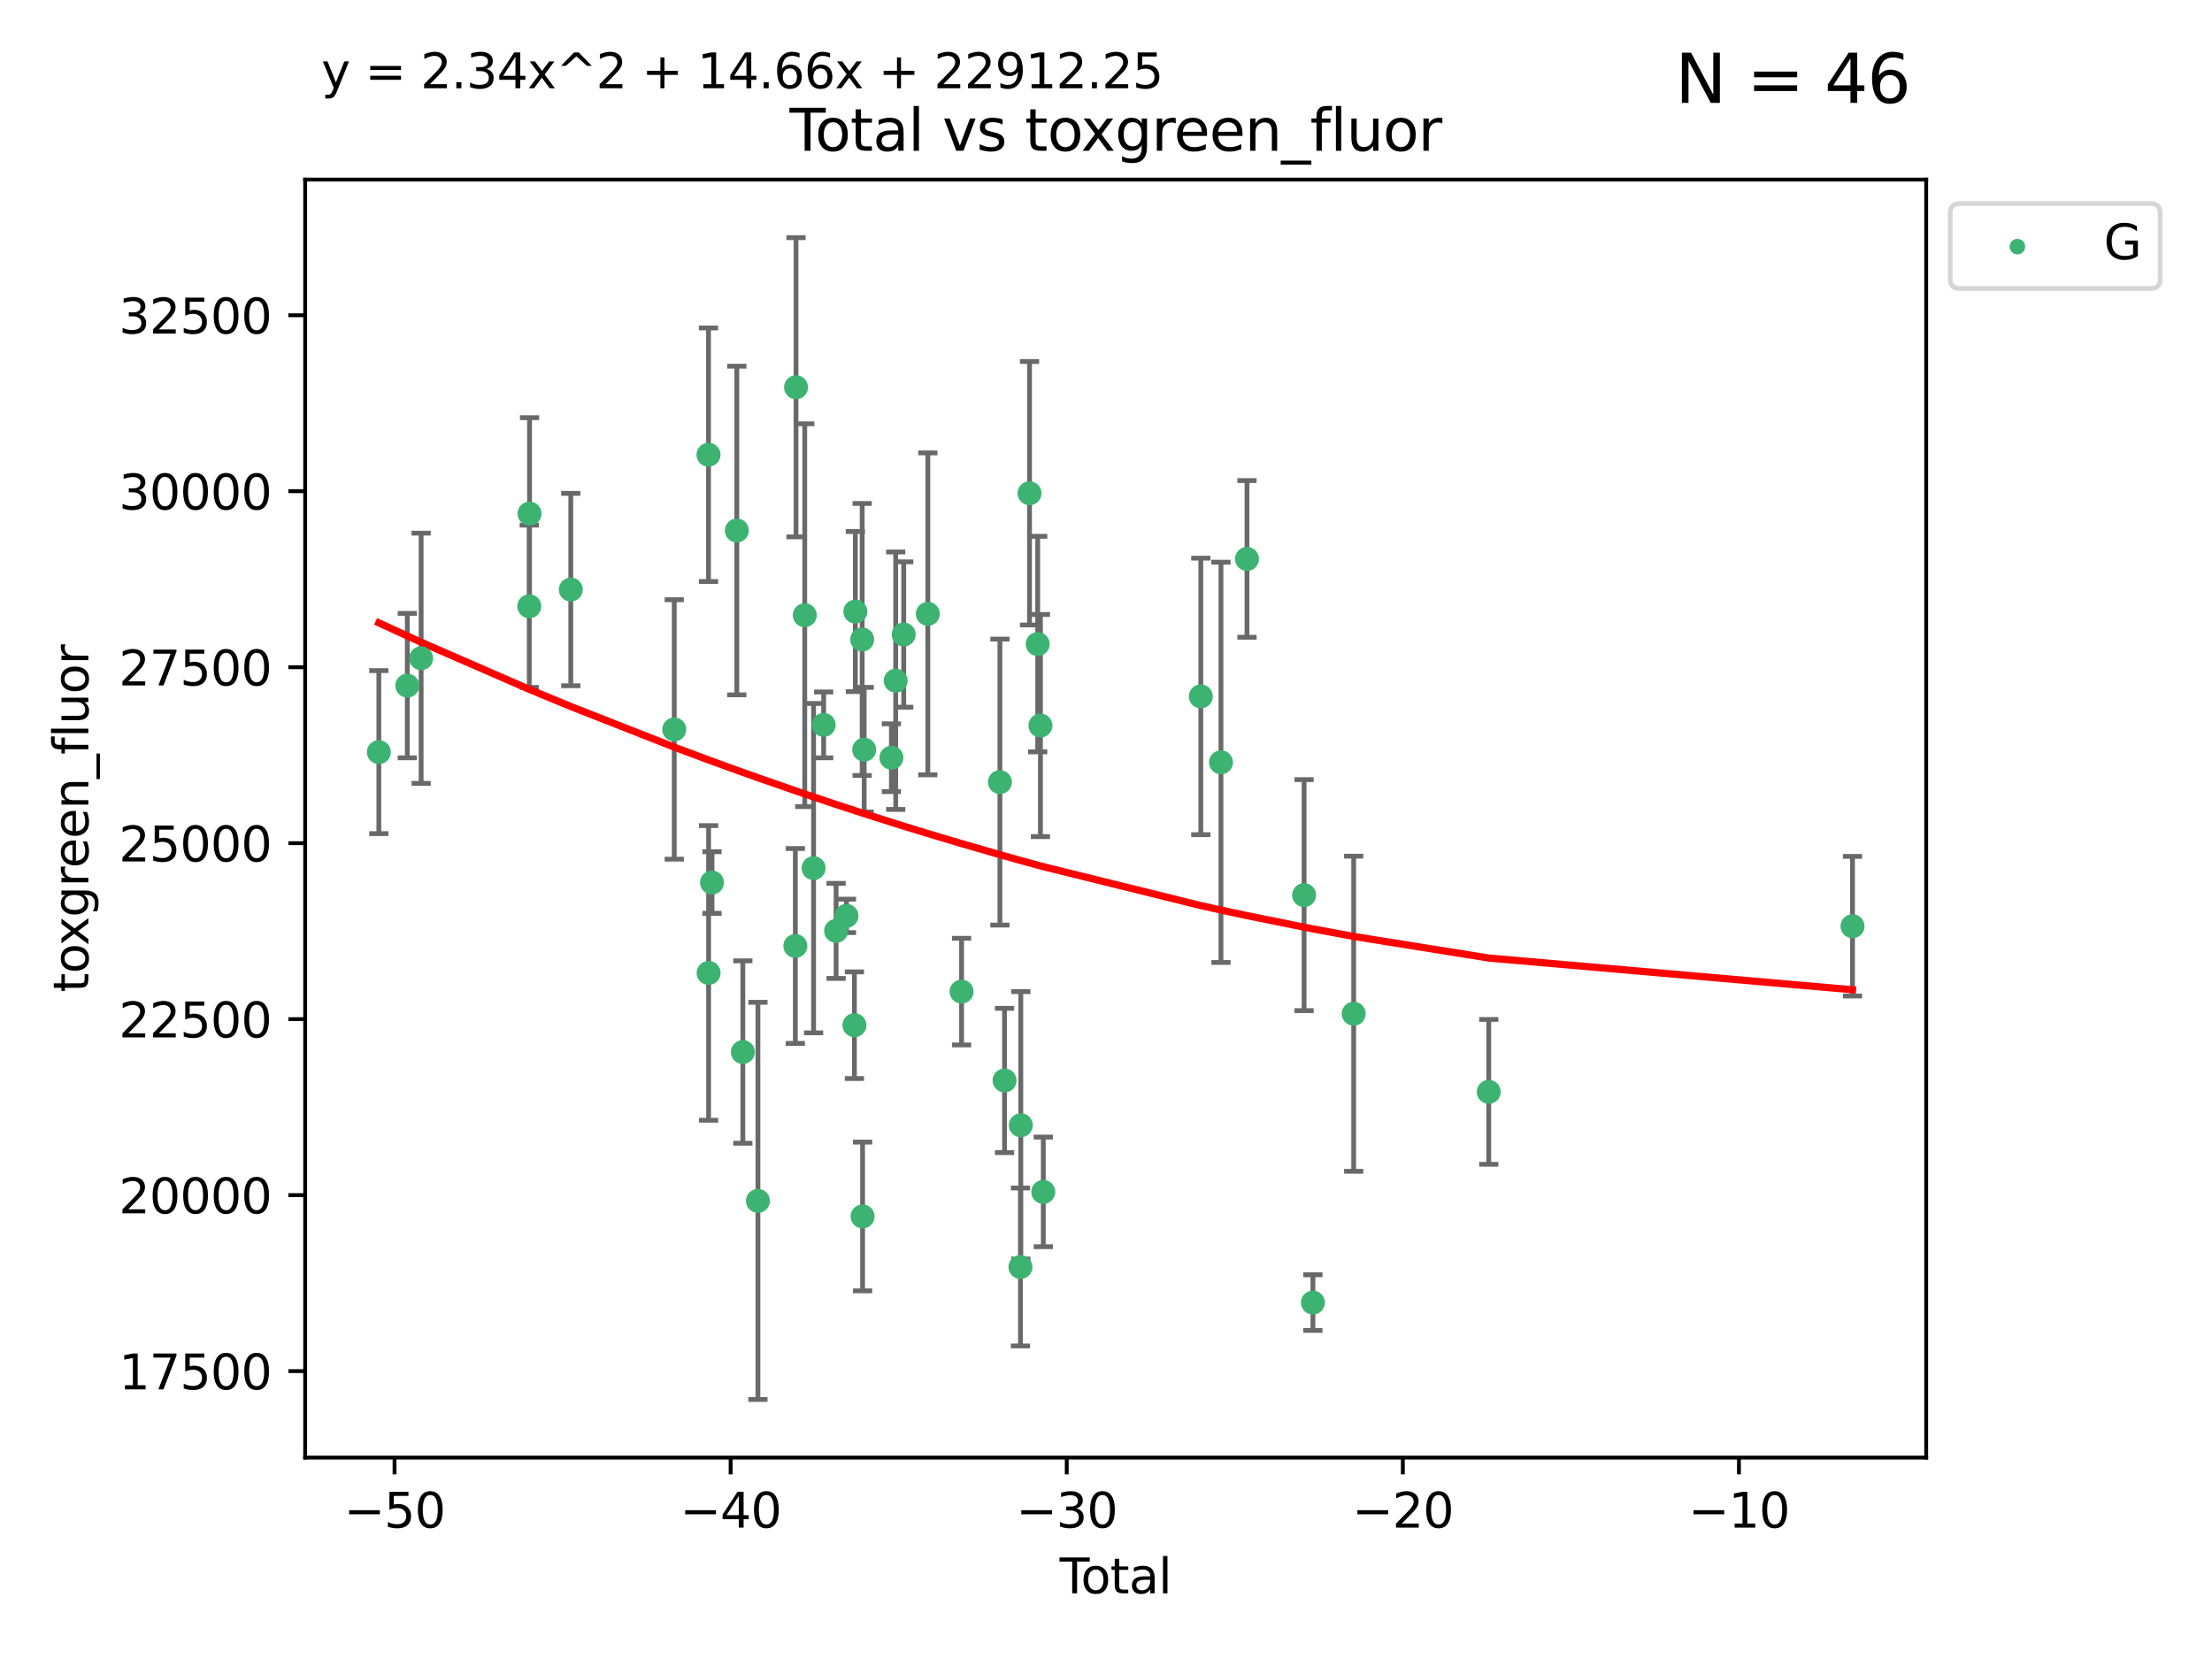 <?xml version="1.0" encoding="utf-8" standalone="no"?>
<!DOCTYPE svg PUBLIC "-//W3C//DTD SVG 1.1//EN"
  "http://www.w3.org/Graphics/SVG/1.1/DTD/svg11.dtd">
<svg xmlns:xlink="http://www.w3.org/1999/xlink" width="460.8pt" height="345.6pt" viewBox="0 0 460.8 345.6" xmlns="http://www.w3.org/2000/svg" version="1.1">
 <defs>
  <style type="text/css">*{stroke-linejoin: round; stroke-linecap: butt}</style>
 </defs>
 <g id="figure_1">
  <g id="patch_1">
   <path d="M 0 345.6 
L 460.8 345.6 
L 460.8 0 
L 0 0 
z
" style="fill: #ffffff"/>
  </g>
  <g id="axes_1">
   <g id="patch_2">
    <path d="M 63.571 303.64 
L 401.26 303.64 
L 401.26 37.411 
L 63.571 37.411 
z
" style="fill: #ffffff"/>
   </g>
   <g id="PathCollection_1">
    <defs>
     <path id="m98a1165f45" d="M 0 1.118 
C 0.297 1.118 0.581 1 0.791 0.791 
C 1 0.581 1.118 0.297 1.118 0 
C 1.118 -0.297 1 -0.581 0.791 -0.791 
C 0.581 -1 0.297 -1.118 0 -1.118 
C -0.297 -1.118 -0.581 -1 -0.791 -0.791 
C -1 -0.581 -1.118 -0.297 -1.118 0 
C -1.118 0.297 -1 0.581 -0.791 0.791 
C -0.581 1 -0.297 1.118 0 1.118 
z
" style="stroke: #3cb371"/>
    </defs>
    <g clip-path="url(#p345f0317d9)">
     <use xlink:href="#m98a1165f45" x="78.921" y="156.682" style="fill: #3cb371; stroke: #3cb371"/>
     <use xlink:href="#m98a1165f45" x="84.848" y="142.825" style="fill: #3cb371; stroke: #3cb371"/>
     <use xlink:href="#m98a1165f45" x="87.729" y="137.13" style="fill: #3cb371; stroke: #3cb371"/>
     <use xlink:href="#m98a1165f45" x="110.258" y="126.294" style="fill: #3cb371; stroke: #3cb371"/>
     <use xlink:href="#m98a1165f45" x="110.312" y="106.989" style="fill: #3cb371; stroke: #3cb371"/>
     <use xlink:href="#m98a1165f45" x="118.905" y="122.815" style="fill: #3cb371; stroke: #3cb371"/>
     <use xlink:href="#m98a1165f45" x="140.458" y="151.956" style="fill: #3cb371; stroke: #3cb371"/>
     <use xlink:href="#m98a1165f45" x="147.595" y="94.728" style="fill: #3cb371; stroke: #3cb371"/>
     <use xlink:href="#m98a1165f45" x="147.614" y="202.68" style="fill: #3cb371; stroke: #3cb371"/>
     <use xlink:href="#m98a1165f45" x="148.322" y="183.851" style="fill: #3cb371; stroke: #3cb371"/>
     <use xlink:href="#m98a1165f45" x="153.492" y="110.516" style="fill: #3cb371; stroke: #3cb371"/>
     <use xlink:href="#m98a1165f45" x="154.747" y="219.157" style="fill: #3cb371; stroke: #3cb371"/>
     <use xlink:href="#m98a1165f45" x="157.889" y="250.168" style="fill: #3cb371; stroke: #3cb371"/>
     <use xlink:href="#m98a1165f45" x="165.684" y="197.062" style="fill: #3cb371; stroke: #3cb371"/>
     <use xlink:href="#m98a1165f45" x="165.828" y="80.677" style="fill: #3cb371; stroke: #3cb371"/>
     <use xlink:href="#m98a1165f45" x="167.644" y="128.156" style="fill: #3cb371; stroke: #3cb371"/>
     <use xlink:href="#m98a1165f45" x="169.483" y="180.849" style="fill: #3cb371; stroke: #3cb371"/>
     <use xlink:href="#m98a1165f45" x="171.586" y="151.012" style="fill: #3cb371; stroke: #3cb371"/>
     <use xlink:href="#m98a1165f45" x="174.176" y="193.919" style="fill: #3cb371; stroke: #3cb371"/>
     <use xlink:href="#m98a1165f45" x="176.336" y="190.794" style="fill: #3cb371; stroke: #3cb371"/>
     <use xlink:href="#m98a1165f45" x="177.992" y="213.567" style="fill: #3cb371; stroke: #3cb371"/>
     <use xlink:href="#m98a1165f45" x="178.185" y="127.398" style="fill: #3cb371; stroke: #3cb371"/>
     <use xlink:href="#m98a1165f45" x="179.605" y="133.216" style="fill: #3cb371; stroke: #3cb371"/>
     <use xlink:href="#m98a1165f45" x="179.692" y="253.409" style="fill: #3cb371; stroke: #3cb371"/>
     <use xlink:href="#m98a1165f45" x="180.026" y="156.171" style="fill: #3cb371; stroke: #3cb371"/>
     <use xlink:href="#m98a1165f45" x="185.695" y="157.841" style="fill: #3cb371; stroke: #3cb371"/>
     <use xlink:href="#m98a1165f45" x="186.593" y="141.798" style="fill: #3cb371; stroke: #3cb371"/>
     <use xlink:href="#m98a1165f45" x="188.257" y="132.178" style="fill: #3cb371; stroke: #3cb371"/>
     <use xlink:href="#m98a1165f45" x="193.281" y="127.878" style="fill: #3cb371; stroke: #3cb371"/>
     <use xlink:href="#m98a1165f45" x="200.313" y="206.568" style="fill: #3cb371; stroke: #3cb371"/>
     <use xlink:href="#m98a1165f45" x="208.3" y="162.925" style="fill: #3cb371; stroke: #3cb371"/>
     <use xlink:href="#m98a1165f45" x="209.264" y="225.08" style="fill: #3cb371; stroke: #3cb371"/>
     <use xlink:href="#m98a1165f45" x="212.581" y="263.934" style="fill: #3cb371; stroke: #3cb371"/>
     <use xlink:href="#m98a1165f45" x="212.653" y="234.419" style="fill: #3cb371; stroke: #3cb371"/>
     <use xlink:href="#m98a1165f45" x="214.468" y="102.753" style="fill: #3cb371; stroke: #3cb371"/>
     <use xlink:href="#m98a1165f45" x="216.169" y="134.173" style="fill: #3cb371; stroke: #3cb371"/>
     <use xlink:href="#m98a1165f45" x="216.74" y="151.144" style="fill: #3cb371; stroke: #3cb371"/>
     <use xlink:href="#m98a1165f45" x="217.338" y="248.292" style="fill: #3cb371; stroke: #3cb371"/>
     <use xlink:href="#m98a1165f45" x="250.151" y="145.073" style="fill: #3cb371; stroke: #3cb371"/>
     <use xlink:href="#m98a1165f45" x="254.349" y="158.806" style="fill: #3cb371; stroke: #3cb371"/>
     <use xlink:href="#m98a1165f45" x="259.768" y="116.433" style="fill: #3cb371; stroke: #3cb371"/>
     <use xlink:href="#m98a1165f45" x="271.666" y="186.469" style="fill: #3cb371; stroke: #3cb371"/>
     <use xlink:href="#m98a1165f45" x="273.503" y="271.352" style="fill: #3cb371; stroke: #3cb371"/>
     <use xlink:href="#m98a1165f45" x="281.999" y="211.177" style="fill: #3cb371; stroke: #3cb371"/>
     <use xlink:href="#m98a1165f45" x="310.133" y="227.456" style="fill: #3cb371; stroke: #3cb371"/>
     <use xlink:href="#m98a1165f45" x="385.911" y="192.947" style="fill: #3cb371; stroke: #3cb371"/>
    </g>
   </g>
   <g id="matplotlib.axis_1">
    <g id="xtick_1">
     <g id="line2d_1">
      <defs>
       <path id="m475cd578dd" d="M 0 0 
L 0 3.5 
" style="stroke: #000000; stroke-width: 0.8"/>
      </defs>
      <g>
       <use xlink:href="#m475cd578dd" x="82.19" y="303.64" style="stroke: #000000; stroke-width: 0.8"/>
      </g>
     </g>
     <g id="text_1">
      <!-- −50 -->
      <g transform="translate(71.637 318.238)scale(0.1 -0.1)">
       <defs>
        <path id="DejaVuSans-2212" d="M 678 2272 
L 4684 2272 
L 4684 1741 
L 678 1741 
L 678 2272 
z
" transform="scale(0.016)"/>
        <path id="DejaVuSans-35" d="M 691 4666 
L 3169 4666 
L 3169 4134 
L 1269 4134 
L 1269 2991 
Q 1406 3038 1543 3061 
Q 1681 3084 1819 3084 
Q 2600 3084 3056 2656 
Q 3513 2228 3513 1497 
Q 3513 744 3044 326 
Q 2575 -91 1722 -91 
Q 1428 -91 1123 -41 
Q 819 9 494 109 
L 494 744 
Q 775 591 1075 516 
Q 1375 441 1709 441 
Q 2250 441 2565 725 
Q 2881 1009 2881 1497 
Q 2881 1984 2565 2268 
Q 2250 2553 1709 2553 
Q 1456 2553 1204 2497 
Q 953 2441 691 2322 
L 691 4666 
z
" transform="scale(0.016)"/>
        <path id="DejaVuSans-30" d="M 2034 4250 
Q 1547 4250 1301 3770 
Q 1056 3291 1056 2328 
Q 1056 1369 1301 889 
Q 1547 409 2034 409 
Q 2525 409 2770 889 
Q 3016 1369 3016 2328 
Q 3016 3291 2770 3770 
Q 2525 4250 2034 4250 
z
M 2034 4750 
Q 2819 4750 3233 4129 
Q 3647 3509 3647 2328 
Q 3647 1150 3233 529 
Q 2819 -91 2034 -91 
Q 1250 -91 836 529 
Q 422 1150 422 2328 
Q 422 3509 836 4129 
Q 1250 4750 2034 4750 
z
" transform="scale(0.016)"/>
       </defs>
       <use xlink:href="#DejaVuSans-2212"/>
       <use xlink:href="#DejaVuSans-35" x="83.789"/>
       <use xlink:href="#DejaVuSans-30" x="147.412"/>
      </g>
     </g>
    </g>
    <g id="xtick_2">
     <g id="line2d_2">
      <g>
       <use xlink:href="#m475cd578dd" x="152.205" y="303.64" style="stroke: #000000; stroke-width: 0.8"/>
      </g>
     </g>
     <g id="text_2">
      <!-- −40 -->
      <g transform="translate(141.653 318.238)scale(0.1 -0.1)">
       <defs>
        <path id="DejaVuSans-34" d="M 2419 4116 
L 825 1625 
L 2419 1625 
L 2419 4116 
z
M 2253 4666 
L 3047 4666 
L 3047 1625 
L 3713 1625 
L 3713 1100 
L 3047 1100 
L 3047 0 
L 2419 0 
L 2419 1100 
L 313 1100 
L 313 1709 
L 2253 4666 
z
" transform="scale(0.016)"/>
       </defs>
       <use xlink:href="#DejaVuSans-2212"/>
       <use xlink:href="#DejaVuSans-34" x="83.789"/>
       <use xlink:href="#DejaVuSans-30" x="147.412"/>
      </g>
     </g>
    </g>
    <g id="xtick_3">
     <g id="line2d_3">
      <g>
       <use xlink:href="#m475cd578dd" x="222.221" y="303.64" style="stroke: #000000; stroke-width: 0.8"/>
      </g>
     </g>
     <g id="text_3">
      <!-- −30 -->
      <g transform="translate(211.669 318.238)scale(0.1 -0.1)">
       <defs>
        <path id="DejaVuSans-33" d="M 2597 2516 
Q 3050 2419 3304 2112 
Q 3559 1806 3559 1356 
Q 3559 666 3084 287 
Q 2609 -91 1734 -91 
Q 1441 -91 1130 -33 
Q 819 25 488 141 
L 488 750 
Q 750 597 1062 519 
Q 1375 441 1716 441 
Q 2309 441 2620 675 
Q 2931 909 2931 1356 
Q 2931 1769 2642 2001 
Q 2353 2234 1838 2234 
L 1294 2234 
L 1294 2753 
L 1863 2753 
Q 2328 2753 2575 2939 
Q 2822 3125 2822 3475 
Q 2822 3834 2567 4026 
Q 2313 4219 1838 4219 
Q 1578 4219 1281 4162 
Q 984 4106 628 3988 
L 628 4550 
Q 988 4650 1302 4700 
Q 1616 4750 1894 4750 
Q 2613 4750 3031 4423 
Q 3450 4097 3450 3541 
Q 3450 3153 3228 2886 
Q 3006 2619 2597 2516 
z
" transform="scale(0.016)"/>
       </defs>
       <use xlink:href="#DejaVuSans-2212"/>
       <use xlink:href="#DejaVuSans-33" x="83.789"/>
       <use xlink:href="#DejaVuSans-30" x="147.412"/>
      </g>
     </g>
    </g>
    <g id="xtick_4">
     <g id="line2d_4">
      <g>
       <use xlink:href="#m475cd578dd" x="292.237" y="303.64" style="stroke: #000000; stroke-width: 0.8"/>
      </g>
     </g>
     <g id="text_4">
      <!-- −20 -->
      <g transform="translate(281.684 318.238)scale(0.1 -0.1)">
       <defs>
        <path id="DejaVuSans-32" d="M 1228 531 
L 3431 531 
L 3431 0 
L 469 0 
L 469 531 
Q 828 903 1448 1529 
Q 2069 2156 2228 2338 
Q 2531 2678 2651 2914 
Q 2772 3150 2772 3378 
Q 2772 3750 2511 3984 
Q 2250 4219 1831 4219 
Q 1534 4219 1204 4116 
Q 875 4013 500 3803 
L 500 4441 
Q 881 4594 1212 4672 
Q 1544 4750 1819 4750 
Q 2544 4750 2975 4387 
Q 3406 4025 3406 3419 
Q 3406 3131 3298 2873 
Q 3191 2616 2906 2266 
Q 2828 2175 2409 1742 
Q 1991 1309 1228 531 
z
" transform="scale(0.016)"/>
       </defs>
       <use xlink:href="#DejaVuSans-2212"/>
       <use xlink:href="#DejaVuSans-32" x="83.789"/>
       <use xlink:href="#DejaVuSans-30" x="147.412"/>
      </g>
     </g>
    </g>
    <g id="xtick_5">
     <g id="line2d_5">
      <g>
       <use xlink:href="#m475cd578dd" x="362.252" y="303.64" style="stroke: #000000; stroke-width: 0.8"/>
      </g>
     </g>
     <g id="text_5">
      <!-- −10 -->
      <g transform="translate(351.7 318.238)scale(0.1 -0.1)">
       <defs>
        <path id="DejaVuSans-31" d="M 794 531 
L 1825 531 
L 1825 4091 
L 703 3866 
L 703 4441 
L 1819 4666 
L 2450 4666 
L 2450 531 
L 3481 531 
L 3481 0 
L 794 0 
L 794 531 
z
" transform="scale(0.016)"/>
       </defs>
       <use xlink:href="#DejaVuSans-2212"/>
       <use xlink:href="#DejaVuSans-31" x="83.789"/>
       <use xlink:href="#DejaVuSans-30" x="147.412"/>
      </g>
     </g>
    </g>
    <g id="text_6">
     <!-- Total -->
     <g transform="translate(220.739 331.917)scale(0.1 -0.1)">
      <defs>
       <path id="DejaVuSans-54" d="M -19 4666 
L 3928 4666 
L 3928 4134 
L 2272 4134 
L 2272 0 
L 1638 0 
L 1638 4134 
L -19 4134 
L -19 4666 
z
" transform="scale(0.016)"/>
       <path id="DejaVuSans-6f" d="M 1959 3097 
Q 1497 3097 1228 2736 
Q 959 2375 959 1747 
Q 959 1119 1226 758 
Q 1494 397 1959 397 
Q 2419 397 2687 759 
Q 2956 1122 2956 1747 
Q 2956 2369 2687 2733 
Q 2419 3097 1959 3097 
z
M 1959 3584 
Q 2709 3584 3137 3096 
Q 3566 2609 3566 1747 
Q 3566 888 3137 398 
Q 2709 -91 1959 -91 
Q 1206 -91 779 398 
Q 353 888 353 1747 
Q 353 2609 779 3096 
Q 1206 3584 1959 3584 
z
" transform="scale(0.016)"/>
       <path id="DejaVuSans-74" d="M 1172 4494 
L 1172 3500 
L 2356 3500 
L 2356 3053 
L 1172 3053 
L 1172 1153 
Q 1172 725 1289 603 
Q 1406 481 1766 481 
L 2356 481 
L 2356 0 
L 1766 0 
Q 1100 0 847 248 
Q 594 497 594 1153 
L 594 3053 
L 172 3053 
L 172 3500 
L 594 3500 
L 594 4494 
L 1172 4494 
z
" transform="scale(0.016)"/>
       <path id="DejaVuSans-61" d="M 2194 1759 
Q 1497 1759 1228 1600 
Q 959 1441 959 1056 
Q 959 750 1161 570 
Q 1363 391 1709 391 
Q 2188 391 2477 730 
Q 2766 1069 2766 1631 
L 2766 1759 
L 2194 1759 
z
M 3341 1997 
L 3341 0 
L 2766 0 
L 2766 531 
Q 2569 213 2275 61 
Q 1981 -91 1556 -91 
Q 1019 -91 701 211 
Q 384 513 384 1019 
Q 384 1609 779 1909 
Q 1175 2209 1959 2209 
L 2766 2209 
L 2766 2266 
Q 2766 2663 2505 2880 
Q 2244 3097 1772 3097 
Q 1472 3097 1187 3025 
Q 903 2953 641 2809 
L 641 3341 
Q 956 3463 1253 3523 
Q 1550 3584 1831 3584 
Q 2591 3584 2966 3190 
Q 3341 2797 3341 1997 
z
" transform="scale(0.016)"/>
       <path id="DejaVuSans-6c" d="M 603 4863 
L 1178 4863 
L 1178 0 
L 603 0 
L 603 4863 
z
" transform="scale(0.016)"/>
      </defs>
      <use xlink:href="#DejaVuSans-54"/>
      <use xlink:href="#DejaVuSans-6f" x="44.084"/>
      <use xlink:href="#DejaVuSans-74" x="105.266"/>
      <use xlink:href="#DejaVuSans-61" x="144.475"/>
      <use xlink:href="#DejaVuSans-6c" x="205.754"/>
     </g>
    </g>
   </g>
   <g id="matplotlib.axis_2">
    <g id="ytick_1">
     <g id="line2d_6">
      <defs>
       <path id="m2714d61161" d="M 0 0 
L -3.5 0 
" style="stroke: #000000; stroke-width: 0.8"/>
      </defs>
      <g>
       <use xlink:href="#m2714d61161" x="63.571" y="285.627" style="stroke: #000000; stroke-width: 0.8"/>
      </g>
     </g>
     <g id="text_7">
      <!-- 17500 -->
      <g transform="translate(24.759 289.426)scale(0.1 -0.1)">
       <defs>
        <path id="DejaVuSans-37" d="M 525 4666 
L 3525 4666 
L 3525 4397 
L 1831 0 
L 1172 0 
L 2766 4134 
L 525 4134 
L 525 4666 
z
" transform="scale(0.016)"/>
       </defs>
       <use xlink:href="#DejaVuSans-31"/>
       <use xlink:href="#DejaVuSans-37" x="63.623"/>
       <use xlink:href="#DejaVuSans-35" x="127.246"/>
       <use xlink:href="#DejaVuSans-30" x="190.869"/>
       <use xlink:href="#DejaVuSans-30" x="254.492"/>
      </g>
     </g>
    </g>
    <g id="ytick_2">
     <g id="line2d_7">
      <g>
       <use xlink:href="#m2714d61161" x="63.571" y="248.968" style="stroke: #000000; stroke-width: 0.8"/>
      </g>
     </g>
     <g id="text_8">
      <!-- 20000 -->
      <g transform="translate(24.759 252.768)scale(0.1 -0.1)">
       <use xlink:href="#DejaVuSans-32"/>
       <use xlink:href="#DejaVuSans-30" x="63.623"/>
       <use xlink:href="#DejaVuSans-30" x="127.246"/>
       <use xlink:href="#DejaVuSans-30" x="190.869"/>
       <use xlink:href="#DejaVuSans-30" x="254.492"/>
      </g>
     </g>
    </g>
    <g id="ytick_3">
     <g id="line2d_8">
      <g>
       <use xlink:href="#m2714d61161" x="63.571" y="212.31" style="stroke: #000000; stroke-width: 0.8"/>
      </g>
     </g>
     <g id="text_9">
      <!-- 22500 -->
      <g transform="translate(24.759 216.109)scale(0.1 -0.1)">
       <use xlink:href="#DejaVuSans-32"/>
       <use xlink:href="#DejaVuSans-32" x="63.623"/>
       <use xlink:href="#DejaVuSans-35" x="127.246"/>
       <use xlink:href="#DejaVuSans-30" x="190.869"/>
       <use xlink:href="#DejaVuSans-30" x="254.492"/>
      </g>
     </g>
    </g>
    <g id="ytick_4">
     <g id="line2d_9">
      <g>
       <use xlink:href="#m2714d61161" x="63.571" y="175.651" style="stroke: #000000; stroke-width: 0.8"/>
      </g>
     </g>
     <g id="text_10">
      <!-- 25000 -->
      <g transform="translate(24.759 179.45)scale(0.1 -0.1)">
       <use xlink:href="#DejaVuSans-32"/>
       <use xlink:href="#DejaVuSans-35" x="63.623"/>
       <use xlink:href="#DejaVuSans-30" x="127.246"/>
       <use xlink:href="#DejaVuSans-30" x="190.869"/>
       <use xlink:href="#DejaVuSans-30" x="254.492"/>
      </g>
     </g>
    </g>
    <g id="ytick_5">
     <g id="line2d_10">
      <g>
       <use xlink:href="#m2714d61161" x="63.571" y="138.992" style="stroke: #000000; stroke-width: 0.8"/>
      </g>
     </g>
     <g id="text_11">
      <!-- 27500 -->
      <g transform="translate(24.759 142.791)scale(0.1 -0.1)">
       <use xlink:href="#DejaVuSans-32"/>
       <use xlink:href="#DejaVuSans-37" x="63.623"/>
       <use xlink:href="#DejaVuSans-35" x="127.246"/>
       <use xlink:href="#DejaVuSans-30" x="190.869"/>
       <use xlink:href="#DejaVuSans-30" x="254.492"/>
      </g>
     </g>
    </g>
    <g id="ytick_6">
     <g id="line2d_11">
      <g>
       <use xlink:href="#m2714d61161" x="63.571" y="102.333" style="stroke: #000000; stroke-width: 0.8"/>
      </g>
     </g>
     <g id="text_12">
      <!-- 30000 -->
      <g transform="translate(24.759 106.133)scale(0.1 -0.1)">
       <use xlink:href="#DejaVuSans-33"/>
       <use xlink:href="#DejaVuSans-30" x="63.623"/>
       <use xlink:href="#DejaVuSans-30" x="127.246"/>
       <use xlink:href="#DejaVuSans-30" x="190.869"/>
       <use xlink:href="#DejaVuSans-30" x="254.492"/>
      </g>
     </g>
    </g>
    <g id="ytick_7">
     <g id="line2d_12">
      <g>
       <use xlink:href="#m2714d61161" x="63.571" y="65.675" style="stroke: #000000; stroke-width: 0.8"/>
      </g>
     </g>
     <g id="text_13">
      <!-- 32500 -->
      <g transform="translate(24.759 69.474)scale(0.1 -0.1)">
       <use xlink:href="#DejaVuSans-33"/>
       <use xlink:href="#DejaVuSans-32" x="63.623"/>
       <use xlink:href="#DejaVuSans-35" x="127.246"/>
       <use xlink:href="#DejaVuSans-30" x="190.869"/>
       <use xlink:href="#DejaVuSans-30" x="254.492"/>
      </g>
     </g>
    </g>
    <g id="text_14">
     <!-- toxgreen_fluor -->
     <g transform="translate(18.401 206.72)rotate(-90)scale(0.1 -0.1)">
      <defs>
       <path id="DejaVuSans-78" d="M 3513 3500 
L 2247 1797 
L 3578 0 
L 2900 0 
L 1881 1375 
L 863 0 
L 184 0 
L 1544 1831 
L 300 3500 
L 978 3500 
L 1906 2253 
L 2834 3500 
L 3513 3500 
z
" transform="scale(0.016)"/>
       <path id="DejaVuSans-67" d="M 2906 1791 
Q 2906 2416 2648 2759 
Q 2391 3103 1925 3103 
Q 1463 3103 1205 2759 
Q 947 2416 947 1791 
Q 947 1169 1205 825 
Q 1463 481 1925 481 
Q 2391 481 2648 825 
Q 2906 1169 2906 1791 
z
M 3481 434 
Q 3481 -459 3084 -895 
Q 2688 -1331 1869 -1331 
Q 1566 -1331 1297 -1286 
Q 1028 -1241 775 -1147 
L 775 -588 
Q 1028 -725 1275 -790 
Q 1522 -856 1778 -856 
Q 2344 -856 2625 -561 
Q 2906 -266 2906 331 
L 2906 616 
Q 2728 306 2450 153 
Q 2172 0 1784 0 
Q 1141 0 747 490 
Q 353 981 353 1791 
Q 353 2603 747 3093 
Q 1141 3584 1784 3584 
Q 2172 3584 2450 3431 
Q 2728 3278 2906 2969 
L 2906 3500 
L 3481 3500 
L 3481 434 
z
" transform="scale(0.016)"/>
       <path id="DejaVuSans-72" d="M 2631 2963 
Q 2534 3019 2420 3045 
Q 2306 3072 2169 3072 
Q 1681 3072 1420 2755 
Q 1159 2438 1159 1844 
L 1159 0 
L 581 0 
L 581 3500 
L 1159 3500 
L 1159 2956 
Q 1341 3275 1631 3429 
Q 1922 3584 2338 3584 
Q 2397 3584 2469 3576 
Q 2541 3569 2628 3553 
L 2631 2963 
z
" transform="scale(0.016)"/>
       <path id="DejaVuSans-65" d="M 3597 1894 
L 3597 1613 
L 953 1613 
Q 991 1019 1311 708 
Q 1631 397 2203 397 
Q 2534 397 2845 478 
Q 3156 559 3463 722 
L 3463 178 
Q 3153 47 2828 -22 
Q 2503 -91 2169 -91 
Q 1331 -91 842 396 
Q 353 884 353 1716 
Q 353 2575 817 3079 
Q 1281 3584 2069 3584 
Q 2775 3584 3186 3129 
Q 3597 2675 3597 1894 
z
M 3022 2063 
Q 3016 2534 2758 2815 
Q 2500 3097 2075 3097 
Q 1594 3097 1305 2825 
Q 1016 2553 972 2059 
L 3022 2063 
z
" transform="scale(0.016)"/>
       <path id="DejaVuSans-6e" d="M 3513 2113 
L 3513 0 
L 2938 0 
L 2938 2094 
Q 2938 2591 2744 2837 
Q 2550 3084 2163 3084 
Q 1697 3084 1428 2787 
Q 1159 2491 1159 1978 
L 1159 0 
L 581 0 
L 581 3500 
L 1159 3500 
L 1159 2956 
Q 1366 3272 1645 3428 
Q 1925 3584 2291 3584 
Q 2894 3584 3203 3211 
Q 3513 2838 3513 2113 
z
" transform="scale(0.016)"/>
       <path id="DejaVuSans-5f" d="M 3263 -1063 
L 3263 -1509 
L -63 -1509 
L -63 -1063 
L 3263 -1063 
z
" transform="scale(0.016)"/>
       <path id="DejaVuSans-66" d="M 2375 4863 
L 2375 4384 
L 1825 4384 
Q 1516 4384 1395 4259 
Q 1275 4134 1275 3809 
L 1275 3500 
L 2222 3500 
L 2222 3053 
L 1275 3053 
L 1275 0 
L 697 0 
L 697 3053 
L 147 3053 
L 147 3500 
L 697 3500 
L 697 3744 
Q 697 4328 969 4595 
Q 1241 4863 1831 4863 
L 2375 4863 
z
" transform="scale(0.016)"/>
       <path id="DejaVuSans-75" d="M 544 1381 
L 544 3500 
L 1119 3500 
L 1119 1403 
Q 1119 906 1312 657 
Q 1506 409 1894 409 
Q 2359 409 2629 706 
Q 2900 1003 2900 1516 
L 2900 3500 
L 3475 3500 
L 3475 0 
L 2900 0 
L 2900 538 
Q 2691 219 2414 64 
Q 2138 -91 1772 -91 
Q 1169 -91 856 284 
Q 544 659 544 1381 
z
M 1991 3584 
L 1991 3584 
z
" transform="scale(0.016)"/>
      </defs>
      <use xlink:href="#DejaVuSans-74"/>
      <use xlink:href="#DejaVuSans-6f" x="39.209"/>
      <use xlink:href="#DejaVuSans-78" x="97.266"/>
      <use xlink:href="#DejaVuSans-67" x="156.445"/>
      <use xlink:href="#DejaVuSans-72" x="219.922"/>
      <use xlink:href="#DejaVuSans-65" x="258.785"/>
      <use xlink:href="#DejaVuSans-65" x="320.309"/>
      <use xlink:href="#DejaVuSans-6e" x="381.832"/>
      <use xlink:href="#DejaVuSans-5f" x="445.211"/>
      <use xlink:href="#DejaVuSans-66" x="495.211"/>
      <use xlink:href="#DejaVuSans-6c" x="530.416"/>
      <use xlink:href="#DejaVuSans-75" x="558.199"/>
      <use xlink:href="#DejaVuSans-6f" x="621.578"/>
      <use xlink:href="#DejaVuSans-72" x="682.76"/>
     </g>
    </g>
   </g>
   <g id="LineCollection_1">
    <path d="M 78.921 173.663 
L 78.921 139.701 
" clip-path="url(#p345f0317d9)" style="fill: none; stroke: #696969"/>
    <path d="M 84.848 157.872 
L 84.848 127.779 
" clip-path="url(#p345f0317d9)" style="fill: none; stroke: #696969"/>
    <path d="M 87.729 163.198 
L 87.729 111.063 
" clip-path="url(#p345f0317d9)" style="fill: none; stroke: #696969"/>
    <path d="M 110.258 143.197 
L 110.258 109.392 
" clip-path="url(#p345f0317d9)" style="fill: none; stroke: #696969"/>
    <path d="M 110.312 126.968 
L 110.312 87.011 
" clip-path="url(#p345f0317d9)" style="fill: none; stroke: #696969"/>
    <path d="M 118.905 142.852 
L 118.905 102.777 
" clip-path="url(#p345f0317d9)" style="fill: none; stroke: #696969"/>
    <path d="M 140.458 178.979 
L 140.458 124.933 
" clip-path="url(#p345f0317d9)" style="fill: none; stroke: #696969"/>
    <path d="M 147.595 121.136 
L 147.595 68.319 
" clip-path="url(#p345f0317d9)" style="fill: none; stroke: #696969"/>
    <path d="M 147.614 233.368 
L 147.614 171.991 
" clip-path="url(#p345f0317d9)" style="fill: none; stroke: #696969"/>
    <path d="M 148.322 190.267 
L 148.322 177.434 
" clip-path="url(#p345f0317d9)" style="fill: none; stroke: #696969"/>
    <path d="M 153.492 144.749 
L 153.492 76.283 
" clip-path="url(#p345f0317d9)" style="fill: none; stroke: #696969"/>
    <path d="M 154.747 238.156 
L 154.747 200.158 
" clip-path="url(#p345f0317d9)" style="fill: none; stroke: #696969"/>
    <path d="M 157.889 291.539 
L 157.889 208.798 
" clip-path="url(#p345f0317d9)" style="fill: none; stroke: #696969"/>
    <path d="M 165.684 217.362 
L 165.684 176.762 
" clip-path="url(#p345f0317d9)" style="fill: none; stroke: #696969"/>
    <path d="M 165.828 111.842 
L 165.828 49.513 
" clip-path="url(#p345f0317d9)" style="fill: none; stroke: #696969"/>
    <path d="M 167.644 168.033 
L 167.644 88.28 
" clip-path="url(#p345f0317d9)" style="fill: none; stroke: #696969"/>
    <path d="M 169.483 215.154 
L 169.483 146.545 
" clip-path="url(#p345f0317d9)" style="fill: none; stroke: #696969"/>
    <path d="M 171.586 157.872 
L 171.586 144.151 
" clip-path="url(#p345f0317d9)" style="fill: none; stroke: #696969"/>
    <path d="M 174.176 203.821 
L 174.176 184.017 
" clip-path="url(#p345f0317d9)" style="fill: none; stroke: #696969"/>
    <path d="M 176.336 194.279 
L 176.336 187.308 
" clip-path="url(#p345f0317d9)" style="fill: none; stroke: #696969"/>
    <path d="M 177.992 224.679 
L 177.992 202.456 
" clip-path="url(#p345f0317d9)" style="fill: none; stroke: #696969"/>
    <path d="M 178.185 144.071 
L 178.185 110.725 
" clip-path="url(#p345f0317d9)" style="fill: none; stroke: #696969"/>
    <path d="M 179.605 161.546 
L 179.605 104.886 
" clip-path="url(#p345f0317d9)" style="fill: none; stroke: #696969"/>
    <path d="M 179.692 268.901 
L 179.692 237.918 
" clip-path="url(#p345f0317d9)" style="fill: none; stroke: #696969"/>
    <path d="M 180.026 169.151 
L 180.026 143.191 
" clip-path="url(#p345f0317d9)" style="fill: none; stroke: #696969"/>
    <path d="M 185.695 164.904 
L 185.695 150.778 
" clip-path="url(#p345f0317d9)" style="fill: none; stroke: #696969"/>
    <path d="M 186.593 168.614 
L 186.593 114.983 
" clip-path="url(#p345f0317d9)" style="fill: none; stroke: #696969"/>
    <path d="M 188.257 147.322 
L 188.257 117.033 
" clip-path="url(#p345f0317d9)" style="fill: none; stroke: #696969"/>
    <path d="M 193.281 161.407 
L 193.281 94.349 
" clip-path="url(#p345f0317d9)" style="fill: none; stroke: #696969"/>
    <path d="M 200.313 217.68 
L 200.313 195.456 
" clip-path="url(#p345f0317d9)" style="fill: none; stroke: #696969"/>
    <path d="M 208.3 192.712 
L 208.3 133.138 
" clip-path="url(#p345f0317d9)" style="fill: none; stroke: #696969"/>
    <path d="M 209.264 240.107 
L 209.264 210.053 
" clip-path="url(#p345f0317d9)" style="fill: none; stroke: #696969"/>
    <path d="M 212.581 280.382 
L 212.581 247.486 
" clip-path="url(#p345f0317d9)" style="fill: none; stroke: #696969"/>
    <path d="M 212.653 262.265 
L 212.653 206.573 
" clip-path="url(#p345f0317d9)" style="fill: none; stroke: #696969"/>
    <path d="M 214.468 130.195 
L 214.468 75.31 
" clip-path="url(#p345f0317d9)" style="fill: none; stroke: #696969"/>
    <path d="M 216.169 156.622 
L 216.169 111.724 
" clip-path="url(#p345f0317d9)" style="fill: none; stroke: #696969"/>
    <path d="M 216.74 174.282 
L 216.74 128.006 
" clip-path="url(#p345f0317d9)" style="fill: none; stroke: #696969"/>
    <path d="M 217.338 259.709 
L 217.338 236.875 
" clip-path="url(#p345f0317d9)" style="fill: none; stroke: #696969"/>
    <path d="M 250.151 173.874 
L 250.151 116.273 
" clip-path="url(#p345f0317d9)" style="fill: none; stroke: #696969"/>
    <path d="M 254.349 200.497 
L 254.349 117.115 
" clip-path="url(#p345f0317d9)" style="fill: none; stroke: #696969"/>
    <path d="M 259.768 132.756 
L 259.768 100.111 
" clip-path="url(#p345f0317d9)" style="fill: none; stroke: #696969"/>
    <path d="M 271.666 210.529 
L 271.666 162.409 
" clip-path="url(#p345f0317d9)" style="fill: none; stroke: #696969"/>
    <path d="M 273.503 277.149 
L 273.503 265.555 
" clip-path="url(#p345f0317d9)" style="fill: none; stroke: #696969"/>
    <path d="M 281.999 244.001 
L 281.999 178.353 
" clip-path="url(#p345f0317d9)" style="fill: none; stroke: #696969"/>
    <path d="M 310.133 242.55 
L 310.133 212.363 
" clip-path="url(#p345f0317d9)" style="fill: none; stroke: #696969"/>
    <path d="M 385.911 207.488 
L 385.911 178.406 
" clip-path="url(#p345f0317d9)" style="fill: none; stroke: #696969"/>
   </g>
   <g id="line2d_13">
    <defs>
     <path id="mf2315978b4" d="M 2 0 
L -2 -0 
" style="stroke: #696969"/>
    </defs>
    <g clip-path="url(#p345f0317d9)">
     <use xlink:href="#mf2315978b4" x="78.921" y="173.663" style="fill: #696969; stroke: #696969"/>
     <use xlink:href="#mf2315978b4" x="84.848" y="157.872" style="fill: #696969; stroke: #696969"/>
     <use xlink:href="#mf2315978b4" x="87.729" y="163.198" style="fill: #696969; stroke: #696969"/>
     <use xlink:href="#mf2315978b4" x="110.258" y="143.197" style="fill: #696969; stroke: #696969"/>
     <use xlink:href="#mf2315978b4" x="110.312" y="126.968" style="fill: #696969; stroke: #696969"/>
     <use xlink:href="#mf2315978b4" x="118.905" y="142.852" style="fill: #696969; stroke: #696969"/>
     <use xlink:href="#mf2315978b4" x="140.458" y="178.979" style="fill: #696969; stroke: #696969"/>
     <use xlink:href="#mf2315978b4" x="147.595" y="121.136" style="fill: #696969; stroke: #696969"/>
     <use xlink:href="#mf2315978b4" x="147.614" y="233.368" style="fill: #696969; stroke: #696969"/>
     <use xlink:href="#mf2315978b4" x="148.322" y="190.267" style="fill: #696969; stroke: #696969"/>
     <use xlink:href="#mf2315978b4" x="153.492" y="144.749" style="fill: #696969; stroke: #696969"/>
     <use xlink:href="#mf2315978b4" x="154.747" y="238.156" style="fill: #696969; stroke: #696969"/>
     <use xlink:href="#mf2315978b4" x="157.889" y="291.539" style="fill: #696969; stroke: #696969"/>
     <use xlink:href="#mf2315978b4" x="165.684" y="217.362" style="fill: #696969; stroke: #696969"/>
     <use xlink:href="#mf2315978b4" x="165.828" y="111.842" style="fill: #696969; stroke: #696969"/>
     <use xlink:href="#mf2315978b4" x="167.644" y="168.033" style="fill: #696969; stroke: #696969"/>
     <use xlink:href="#mf2315978b4" x="169.483" y="215.154" style="fill: #696969; stroke: #696969"/>
     <use xlink:href="#mf2315978b4" x="171.586" y="157.872" style="fill: #696969; stroke: #696969"/>
     <use xlink:href="#mf2315978b4" x="174.176" y="203.821" style="fill: #696969; stroke: #696969"/>
     <use xlink:href="#mf2315978b4" x="176.336" y="194.279" style="fill: #696969; stroke: #696969"/>
     <use xlink:href="#mf2315978b4" x="177.992" y="224.679" style="fill: #696969; stroke: #696969"/>
     <use xlink:href="#mf2315978b4" x="178.185" y="144.071" style="fill: #696969; stroke: #696969"/>
     <use xlink:href="#mf2315978b4" x="179.605" y="161.546" style="fill: #696969; stroke: #696969"/>
     <use xlink:href="#mf2315978b4" x="179.692" y="268.901" style="fill: #696969; stroke: #696969"/>
     <use xlink:href="#mf2315978b4" x="180.026" y="169.151" style="fill: #696969; stroke: #696969"/>
     <use xlink:href="#mf2315978b4" x="185.695" y="164.904" style="fill: #696969; stroke: #696969"/>
     <use xlink:href="#mf2315978b4" x="186.593" y="168.614" style="fill: #696969; stroke: #696969"/>
     <use xlink:href="#mf2315978b4" x="188.257" y="147.322" style="fill: #696969; stroke: #696969"/>
     <use xlink:href="#mf2315978b4" x="193.281" y="161.407" style="fill: #696969; stroke: #696969"/>
     <use xlink:href="#mf2315978b4" x="200.313" y="217.68" style="fill: #696969; stroke: #696969"/>
     <use xlink:href="#mf2315978b4" x="208.3" y="192.712" style="fill: #696969; stroke: #696969"/>
     <use xlink:href="#mf2315978b4" x="209.264" y="240.107" style="fill: #696969; stroke: #696969"/>
     <use xlink:href="#mf2315978b4" x="212.581" y="280.382" style="fill: #696969; stroke: #696969"/>
     <use xlink:href="#mf2315978b4" x="212.653" y="262.265" style="fill: #696969; stroke: #696969"/>
     <use xlink:href="#mf2315978b4" x="214.468" y="130.195" style="fill: #696969; stroke: #696969"/>
     <use xlink:href="#mf2315978b4" x="216.169" y="156.622" style="fill: #696969; stroke: #696969"/>
     <use xlink:href="#mf2315978b4" x="216.74" y="174.282" style="fill: #696969; stroke: #696969"/>
     <use xlink:href="#mf2315978b4" x="217.338" y="259.709" style="fill: #696969; stroke: #696969"/>
     <use xlink:href="#mf2315978b4" x="250.151" y="173.874" style="fill: #696969; stroke: #696969"/>
     <use xlink:href="#mf2315978b4" x="254.349" y="200.497" style="fill: #696969; stroke: #696969"/>
     <use xlink:href="#mf2315978b4" x="259.768" y="132.756" style="fill: #696969; stroke: #696969"/>
     <use xlink:href="#mf2315978b4" x="271.666" y="210.529" style="fill: #696969; stroke: #696969"/>
     <use xlink:href="#mf2315978b4" x="273.503" y="277.149" style="fill: #696969; stroke: #696969"/>
     <use xlink:href="#mf2315978b4" x="281.999" y="244.001" style="fill: #696969; stroke: #696969"/>
     <use xlink:href="#mf2315978b4" x="310.133" y="242.55" style="fill: #696969; stroke: #696969"/>
     <use xlink:href="#mf2315978b4" x="385.911" y="207.488" style="fill: #696969; stroke: #696969"/>
    </g>
   </g>
   <g id="line2d_14">
    <g clip-path="url(#p345f0317d9)">
     <use xlink:href="#mf2315978b4" x="78.921" y="139.701" style="fill: #696969; stroke: #696969"/>
     <use xlink:href="#mf2315978b4" x="84.848" y="127.779" style="fill: #696969; stroke: #696969"/>
     <use xlink:href="#mf2315978b4" x="87.729" y="111.063" style="fill: #696969; stroke: #696969"/>
     <use xlink:href="#mf2315978b4" x="110.258" y="109.392" style="fill: #696969; stroke: #696969"/>
     <use xlink:href="#mf2315978b4" x="110.312" y="87.011" style="fill: #696969; stroke: #696969"/>
     <use xlink:href="#mf2315978b4" x="118.905" y="102.777" style="fill: #696969; stroke: #696969"/>
     <use xlink:href="#mf2315978b4" x="140.458" y="124.933" style="fill: #696969; stroke: #696969"/>
     <use xlink:href="#mf2315978b4" x="147.595" y="68.319" style="fill: #696969; stroke: #696969"/>
     <use xlink:href="#mf2315978b4" x="147.614" y="171.991" style="fill: #696969; stroke: #696969"/>
     <use xlink:href="#mf2315978b4" x="148.322" y="177.434" style="fill: #696969; stroke: #696969"/>
     <use xlink:href="#mf2315978b4" x="153.492" y="76.283" style="fill: #696969; stroke: #696969"/>
     <use xlink:href="#mf2315978b4" x="154.747" y="200.158" style="fill: #696969; stroke: #696969"/>
     <use xlink:href="#mf2315978b4" x="157.889" y="208.798" style="fill: #696969; stroke: #696969"/>
     <use xlink:href="#mf2315978b4" x="165.684" y="176.762" style="fill: #696969; stroke: #696969"/>
     <use xlink:href="#mf2315978b4" x="165.828" y="49.513" style="fill: #696969; stroke: #696969"/>
     <use xlink:href="#mf2315978b4" x="167.644" y="88.28" style="fill: #696969; stroke: #696969"/>
     <use xlink:href="#mf2315978b4" x="169.483" y="146.545" style="fill: #696969; stroke: #696969"/>
     <use xlink:href="#mf2315978b4" x="171.586" y="144.151" style="fill: #696969; stroke: #696969"/>
     <use xlink:href="#mf2315978b4" x="174.176" y="184.017" style="fill: #696969; stroke: #696969"/>
     <use xlink:href="#mf2315978b4" x="176.336" y="187.308" style="fill: #696969; stroke: #696969"/>
     <use xlink:href="#mf2315978b4" x="177.992" y="202.456" style="fill: #696969; stroke: #696969"/>
     <use xlink:href="#mf2315978b4" x="178.185" y="110.725" style="fill: #696969; stroke: #696969"/>
     <use xlink:href="#mf2315978b4" x="179.605" y="104.886" style="fill: #696969; stroke: #696969"/>
     <use xlink:href="#mf2315978b4" x="179.692" y="237.918" style="fill: #696969; stroke: #696969"/>
     <use xlink:href="#mf2315978b4" x="180.026" y="143.191" style="fill: #696969; stroke: #696969"/>
     <use xlink:href="#mf2315978b4" x="185.695" y="150.778" style="fill: #696969; stroke: #696969"/>
     <use xlink:href="#mf2315978b4" x="186.593" y="114.983" style="fill: #696969; stroke: #696969"/>
     <use xlink:href="#mf2315978b4" x="188.257" y="117.033" style="fill: #696969; stroke: #696969"/>
     <use xlink:href="#mf2315978b4" x="193.281" y="94.349" style="fill: #696969; stroke: #696969"/>
     <use xlink:href="#mf2315978b4" x="200.313" y="195.456" style="fill: #696969; stroke: #696969"/>
     <use xlink:href="#mf2315978b4" x="208.3" y="133.138" style="fill: #696969; stroke: #696969"/>
     <use xlink:href="#mf2315978b4" x="209.264" y="210.053" style="fill: #696969; stroke: #696969"/>
     <use xlink:href="#mf2315978b4" x="212.581" y="247.486" style="fill: #696969; stroke: #696969"/>
     <use xlink:href="#mf2315978b4" x="212.653" y="206.573" style="fill: #696969; stroke: #696969"/>
     <use xlink:href="#mf2315978b4" x="214.468" y="75.31" style="fill: #696969; stroke: #696969"/>
     <use xlink:href="#mf2315978b4" x="216.169" y="111.724" style="fill: #696969; stroke: #696969"/>
     <use xlink:href="#mf2315978b4" x="216.74" y="128.006" style="fill: #696969; stroke: #696969"/>
     <use xlink:href="#mf2315978b4" x="217.338" y="236.875" style="fill: #696969; stroke: #696969"/>
     <use xlink:href="#mf2315978b4" x="250.151" y="116.273" style="fill: #696969; stroke: #696969"/>
     <use xlink:href="#mf2315978b4" x="254.349" y="117.115" style="fill: #696969; stroke: #696969"/>
     <use xlink:href="#mf2315978b4" x="259.768" y="100.111" style="fill: #696969; stroke: #696969"/>
     <use xlink:href="#mf2315978b4" x="271.666" y="162.409" style="fill: #696969; stroke: #696969"/>
     <use xlink:href="#mf2315978b4" x="273.503" y="265.555" style="fill: #696969; stroke: #696969"/>
     <use xlink:href="#mf2315978b4" x="281.999" y="178.353" style="fill: #696969; stroke: #696969"/>
     <use xlink:href="#mf2315978b4" x="310.133" y="212.363" style="fill: #696969; stroke: #696969"/>
     <use xlink:href="#mf2315978b4" x="385.911" y="178.406" style="fill: #696969; stroke: #696969"/>
    </g>
   </g>
   <g id="line2d_15">
    <path d="M 78.921 129.757 
L 84.848 132.482 
L 87.729 133.788 
L 110.258 143.603 
L 110.312 143.626 
L 118.905 147.182 
L 140.458 155.646 
L 147.595 158.305 
L 147.614 158.312 
L 148.322 158.572 
L 153.492 160.449 
L 154.747 160.899 
L 157.889 162.016 
L 165.684 164.727 
L 165.828 164.776 
L 167.644 165.395 
L 169.483 166.017 
L 171.586 166.723 
L 174.176 167.584 
L 176.336 168.294 
L 177.992 168.834 
L 178.185 168.897 
L 179.605 169.357 
L 179.692 169.385 
L 180.026 169.493 
L 185.695 171.297 
L 186.593 171.579 
L 188.257 172.098 
L 193.281 173.641 
L 200.313 175.742 
L 208.3 178.045 
L 209.264 178.317 
L 212.581 179.243 
L 212.653 179.263 
L 214.468 179.762 
L 216.169 180.226 
L 216.74 180.381 
L 217.338 180.543 
L 250.151 188.651 
L 254.349 189.58 
L 259.768 190.742 
L 271.666 193.149 
L 273.503 193.503 
L 281.999 195.08 
L 310.133 199.578 
L 385.911 206.185 
" clip-path="url(#p345f0317d9)" style="fill: none; stroke: #ff0000; stroke-width: 1.5; stroke-linecap: square"/>
   </g>
   <g id="line2d_16">
    <defs>
     <path id="ma1e1058097" d="M 0 2 
C 0.53 2 1.039 1.789 1.414 1.414 
C 1.789 1.039 2 0.53 2 0 
C 2 -0.53 1.789 -1.039 1.414 -1.414 
C 1.039 -1.789 0.53 -2 0 -2 
C -0.53 -2 -1.039 -1.789 -1.414 -1.414 
C -1.789 -1.039 -2 -0.53 -2 0 
C -2 0.53 -1.789 1.039 -1.414 1.414 
C -1.039 1.789 -0.53 2 0 2 
z
" style="stroke: #3cb371"/>
    </defs>
    <g clip-path="url(#p345f0317d9)">
     <use xlink:href="#ma1e1058097" x="78.921" y="156.682" style="fill: #3cb371; stroke: #3cb371"/>
     <use xlink:href="#ma1e1058097" x="84.848" y="142.825" style="fill: #3cb371; stroke: #3cb371"/>
     <use xlink:href="#ma1e1058097" x="87.729" y="137.13" style="fill: #3cb371; stroke: #3cb371"/>
     <use xlink:href="#ma1e1058097" x="110.258" y="126.294" style="fill: #3cb371; stroke: #3cb371"/>
     <use xlink:href="#ma1e1058097" x="110.312" y="106.989" style="fill: #3cb371; stroke: #3cb371"/>
     <use xlink:href="#ma1e1058097" x="118.905" y="122.815" style="fill: #3cb371; stroke: #3cb371"/>
     <use xlink:href="#ma1e1058097" x="140.458" y="151.956" style="fill: #3cb371; stroke: #3cb371"/>
     <use xlink:href="#ma1e1058097" x="147.595" y="94.728" style="fill: #3cb371; stroke: #3cb371"/>
     <use xlink:href="#ma1e1058097" x="147.614" y="202.68" style="fill: #3cb371; stroke: #3cb371"/>
     <use xlink:href="#ma1e1058097" x="148.322" y="183.851" style="fill: #3cb371; stroke: #3cb371"/>
     <use xlink:href="#ma1e1058097" x="153.492" y="110.516" style="fill: #3cb371; stroke: #3cb371"/>
     <use xlink:href="#ma1e1058097" x="154.747" y="219.157" style="fill: #3cb371; stroke: #3cb371"/>
     <use xlink:href="#ma1e1058097" x="157.889" y="250.168" style="fill: #3cb371; stroke: #3cb371"/>
     <use xlink:href="#ma1e1058097" x="165.684" y="197.062" style="fill: #3cb371; stroke: #3cb371"/>
     <use xlink:href="#ma1e1058097" x="165.828" y="80.677" style="fill: #3cb371; stroke: #3cb371"/>
     <use xlink:href="#ma1e1058097" x="167.644" y="128.156" style="fill: #3cb371; stroke: #3cb371"/>
     <use xlink:href="#ma1e1058097" x="169.483" y="180.849" style="fill: #3cb371; stroke: #3cb371"/>
     <use xlink:href="#ma1e1058097" x="171.586" y="151.012" style="fill: #3cb371; stroke: #3cb371"/>
     <use xlink:href="#ma1e1058097" x="174.176" y="193.919" style="fill: #3cb371; stroke: #3cb371"/>
     <use xlink:href="#ma1e1058097" x="176.336" y="190.794" style="fill: #3cb371; stroke: #3cb371"/>
     <use xlink:href="#ma1e1058097" x="177.992" y="213.567" style="fill: #3cb371; stroke: #3cb371"/>
     <use xlink:href="#ma1e1058097" x="178.185" y="127.398" style="fill: #3cb371; stroke: #3cb371"/>
     <use xlink:href="#ma1e1058097" x="179.605" y="133.216" style="fill: #3cb371; stroke: #3cb371"/>
     <use xlink:href="#ma1e1058097" x="179.692" y="253.409" style="fill: #3cb371; stroke: #3cb371"/>
     <use xlink:href="#ma1e1058097" x="180.026" y="156.171" style="fill: #3cb371; stroke: #3cb371"/>
     <use xlink:href="#ma1e1058097" x="185.695" y="157.841" style="fill: #3cb371; stroke: #3cb371"/>
     <use xlink:href="#ma1e1058097" x="186.593" y="141.798" style="fill: #3cb371; stroke: #3cb371"/>
     <use xlink:href="#ma1e1058097" x="188.257" y="132.178" style="fill: #3cb371; stroke: #3cb371"/>
     <use xlink:href="#ma1e1058097" x="193.281" y="127.878" style="fill: #3cb371; stroke: #3cb371"/>
     <use xlink:href="#ma1e1058097" x="200.313" y="206.568" style="fill: #3cb371; stroke: #3cb371"/>
     <use xlink:href="#ma1e1058097" x="208.3" y="162.925" style="fill: #3cb371; stroke: #3cb371"/>
     <use xlink:href="#ma1e1058097" x="209.264" y="225.08" style="fill: #3cb371; stroke: #3cb371"/>
     <use xlink:href="#ma1e1058097" x="212.581" y="263.934" style="fill: #3cb371; stroke: #3cb371"/>
     <use xlink:href="#ma1e1058097" x="212.653" y="234.419" style="fill: #3cb371; stroke: #3cb371"/>
     <use xlink:href="#ma1e1058097" x="214.468" y="102.753" style="fill: #3cb371; stroke: #3cb371"/>
     <use xlink:href="#ma1e1058097" x="216.169" y="134.173" style="fill: #3cb371; stroke: #3cb371"/>
     <use xlink:href="#ma1e1058097" x="216.74" y="151.144" style="fill: #3cb371; stroke: #3cb371"/>
     <use xlink:href="#ma1e1058097" x="217.338" y="248.292" style="fill: #3cb371; stroke: #3cb371"/>
     <use xlink:href="#ma1e1058097" x="250.151" y="145.073" style="fill: #3cb371; stroke: #3cb371"/>
     <use xlink:href="#ma1e1058097" x="254.349" y="158.806" style="fill: #3cb371; stroke: #3cb371"/>
     <use xlink:href="#ma1e1058097" x="259.768" y="116.433" style="fill: #3cb371; stroke: #3cb371"/>
     <use xlink:href="#ma1e1058097" x="271.666" y="186.469" style="fill: #3cb371; stroke: #3cb371"/>
     <use xlink:href="#ma1e1058097" x="273.503" y="271.352" style="fill: #3cb371; stroke: #3cb371"/>
     <use xlink:href="#ma1e1058097" x="281.999" y="211.177" style="fill: #3cb371; stroke: #3cb371"/>
     <use xlink:href="#ma1e1058097" x="310.133" y="227.456" style="fill: #3cb371; stroke: #3cb371"/>
     <use xlink:href="#ma1e1058097" x="385.911" y="192.947" style="fill: #3cb371; stroke: #3cb371"/>
    </g>
   </g>
   <g id="patch_3">
    <path d="M 63.571 303.64 
L 63.571 37.411 
" style="fill: none; stroke: #000000; stroke-width: 0.8; stroke-linejoin: miter; stroke-linecap: square"/>
   </g>
   <g id="patch_4">
    <path d="M 401.26 303.64 
L 401.26 37.411 
" style="fill: none; stroke: #000000; stroke-width: 0.8; stroke-linejoin: miter; stroke-linecap: square"/>
   </g>
   <g id="patch_5">
    <path d="M 63.571 303.64 
L 401.26 303.64 
" style="fill: none; stroke: #000000; stroke-width: 0.8; stroke-linejoin: miter; stroke-linecap: square"/>
   </g>
   <g id="patch_6">
    <path d="M 63.571 37.411 
L 401.26 37.411 
" style="fill: none; stroke: #000000; stroke-width: 0.8; stroke-linejoin: miter; stroke-linecap: square"/>
   </g>
   <g id="text_15">
    <!-- N = 46 -->
    <g transform="translate(348.964 21.426)scale(0.14 -0.14)">
     <defs>
      <path id="DejaVuSans-4e" d="M 628 4666 
L 1478 4666 
L 3547 763 
L 3547 4666 
L 4159 4666 
L 4159 0 
L 3309 0 
L 1241 3903 
L 1241 0 
L 628 0 
L 628 4666 
z
" transform="scale(0.016)"/>
      <path id="DejaVuSans-20" transform="scale(0.016)"/>
      <path id="DejaVuSans-3d" d="M 678 2906 
L 4684 2906 
L 4684 2381 
L 678 2381 
L 678 2906 
z
M 678 1631 
L 4684 1631 
L 4684 1100 
L 678 1100 
L 678 1631 
z
" transform="scale(0.016)"/>
      <path id="DejaVuSans-36" d="M 2113 2584 
Q 1688 2584 1439 2293 
Q 1191 2003 1191 1497 
Q 1191 994 1439 701 
Q 1688 409 2113 409 
Q 2538 409 2786 701 
Q 3034 994 3034 1497 
Q 3034 2003 2786 2293 
Q 2538 2584 2113 2584 
z
M 3366 4563 
L 3366 3988 
Q 3128 4100 2886 4159 
Q 2644 4219 2406 4219 
Q 1781 4219 1451 3797 
Q 1122 3375 1075 2522 
Q 1259 2794 1537 2939 
Q 1816 3084 2150 3084 
Q 2853 3084 3261 2657 
Q 3669 2231 3669 1497 
Q 3669 778 3244 343 
Q 2819 -91 2113 -91 
Q 1303 -91 875 529 
Q 447 1150 447 2328 
Q 447 3434 972 4092 
Q 1497 4750 2381 4750 
Q 2619 4750 2861 4703 
Q 3103 4656 3366 4563 
z
" transform="scale(0.016)"/>
     </defs>
     <use xlink:href="#DejaVuSans-4e"/>
     <use xlink:href="#DejaVuSans-20" x="74.805"/>
     <use xlink:href="#DejaVuSans-3d" x="106.592"/>
     <use xlink:href="#DejaVuSans-20" x="190.381"/>
     <use xlink:href="#DejaVuSans-34" x="222.168"/>
     <use xlink:href="#DejaVuSans-36" x="285.791"/>
    </g>
   </g>
   <g id="text_16">
    <!-- y = 2.34x^2 + 14.66x + 22912.25 -->
    <g transform="translate(66.948 18.387)scale(0.1 -0.1)">
     <defs>
      <path id="DejaVuSans-79" d="M 2059 -325 
Q 1816 -950 1584 -1140 
Q 1353 -1331 966 -1331 
L 506 -1331 
L 506 -850 
L 844 -850 
Q 1081 -850 1212 -737 
Q 1344 -625 1503 -206 
L 1606 56 
L 191 3500 
L 800 3500 
L 1894 763 
L 2988 3500 
L 3597 3500 
L 2059 -325 
z
" transform="scale(0.016)"/>
      <path id="DejaVuSans-2e" d="M 684 794 
L 1344 794 
L 1344 0 
L 684 0 
L 684 794 
z
" transform="scale(0.016)"/>
      <path id="DejaVuSans-5e" d="M 2988 4666 
L 4684 2925 
L 4056 2925 
L 2681 4159 
L 1306 2925 
L 678 2925 
L 2375 4666 
L 2988 4666 
z
" transform="scale(0.016)"/>
      <path id="DejaVuSans-2b" d="M 2944 4013 
L 2944 2272 
L 4684 2272 
L 4684 1741 
L 2944 1741 
L 2944 0 
L 2419 0 
L 2419 1741 
L 678 1741 
L 678 2272 
L 2419 2272 
L 2419 4013 
L 2944 4013 
z
" transform="scale(0.016)"/>
      <path id="DejaVuSans-39" d="M 703 97 
L 703 672 
Q 941 559 1184 500 
Q 1428 441 1663 441 
Q 2288 441 2617 861 
Q 2947 1281 2994 2138 
Q 2813 1869 2534 1725 
Q 2256 1581 1919 1581 
Q 1219 1581 811 2004 
Q 403 2428 403 3163 
Q 403 3881 828 4315 
Q 1253 4750 1959 4750 
Q 2769 4750 3195 4129 
Q 3622 3509 3622 2328 
Q 3622 1225 3098 567 
Q 2575 -91 1691 -91 
Q 1453 -91 1209 -44 
Q 966 3 703 97 
z
M 1959 2075 
Q 2384 2075 2632 2365 
Q 2881 2656 2881 3163 
Q 2881 3666 2632 3958 
Q 2384 4250 1959 4250 
Q 1534 4250 1286 3958 
Q 1038 3666 1038 3163 
Q 1038 2656 1286 2365 
Q 1534 2075 1959 2075 
z
" transform="scale(0.016)"/>
     </defs>
     <use xlink:href="#DejaVuSans-79"/>
     <use xlink:href="#DejaVuSans-20" x="59.18"/>
     <use xlink:href="#DejaVuSans-3d" x="90.967"/>
     <use xlink:href="#DejaVuSans-20" x="174.756"/>
     <use xlink:href="#DejaVuSans-32" x="206.543"/>
     <use xlink:href="#DejaVuSans-2e" x="270.166"/>
     <use xlink:href="#DejaVuSans-33" x="301.953"/>
     <use xlink:href="#DejaVuSans-34" x="365.576"/>
     <use xlink:href="#DejaVuSans-78" x="429.199"/>
     <use xlink:href="#DejaVuSans-5e" x="488.379"/>
     <use xlink:href="#DejaVuSans-32" x="572.168"/>
     <use xlink:href="#DejaVuSans-20" x="635.791"/>
     <use xlink:href="#DejaVuSans-2b" x="667.578"/>
     <use xlink:href="#DejaVuSans-20" x="751.367"/>
     <use xlink:href="#DejaVuSans-31" x="783.154"/>
     <use xlink:href="#DejaVuSans-34" x="846.777"/>
     <use xlink:href="#DejaVuSans-2e" x="910.4"/>
     <use xlink:href="#DejaVuSans-36" x="942.188"/>
     <use xlink:href="#DejaVuSans-36" x="1005.811"/>
     <use xlink:href="#DejaVuSans-78" x="1069.434"/>
     <use xlink:href="#DejaVuSans-20" x="1128.613"/>
     <use xlink:href="#DejaVuSans-2b" x="1160.4"/>
     <use xlink:href="#DejaVuSans-20" x="1244.189"/>
     <use xlink:href="#DejaVuSans-32" x="1275.977"/>
     <use xlink:href="#DejaVuSans-32" x="1339.6"/>
     <use xlink:href="#DejaVuSans-39" x="1403.223"/>
     <use xlink:href="#DejaVuSans-31" x="1466.846"/>
     <use xlink:href="#DejaVuSans-32" x="1530.469"/>
     <use xlink:href="#DejaVuSans-2e" x="1594.092"/>
     <use xlink:href="#DejaVuSans-32" x="1625.879"/>
     <use xlink:href="#DejaVuSans-35" x="1689.502"/>
    </g>
   </g>
   <g id="text_17">
    <!-- Total vs toxgreen_fluor -->
    <g transform="translate(164.48 31.411)scale(0.12 -0.12)">
     <defs>
      <path id="DejaVuSans-76" d="M 191 3500 
L 800 3500 
L 1894 563 
L 2988 3500 
L 3597 3500 
L 2284 0 
L 1503 0 
L 191 3500 
z
" transform="scale(0.016)"/>
      <path id="DejaVuSans-73" d="M 2834 3397 
L 2834 2853 
Q 2591 2978 2328 3040 
Q 2066 3103 1784 3103 
Q 1356 3103 1142 2972 
Q 928 2841 928 2578 
Q 928 2378 1081 2264 
Q 1234 2150 1697 2047 
L 1894 2003 
Q 2506 1872 2764 1633 
Q 3022 1394 3022 966 
Q 3022 478 2636 193 
Q 2250 -91 1575 -91 
Q 1294 -91 989 -36 
Q 684 19 347 128 
L 347 722 
Q 666 556 975 473 
Q 1284 391 1588 391 
Q 1994 391 2212 530 
Q 2431 669 2431 922 
Q 2431 1156 2273 1281 
Q 2116 1406 1581 1522 
L 1381 1569 
Q 847 1681 609 1914 
Q 372 2147 372 2553 
Q 372 3047 722 3315 
Q 1072 3584 1716 3584 
Q 2034 3584 2315 3537 
Q 2597 3491 2834 3397 
z
" transform="scale(0.016)"/>
     </defs>
     <use xlink:href="#DejaVuSans-54"/>
     <use xlink:href="#DejaVuSans-6f" x="44.084"/>
     <use xlink:href="#DejaVuSans-74" x="105.266"/>
     <use xlink:href="#DejaVuSans-61" x="144.475"/>
     <use xlink:href="#DejaVuSans-6c" x="205.754"/>
     <use xlink:href="#DejaVuSans-20" x="233.537"/>
     <use xlink:href="#DejaVuSans-76" x="265.324"/>
     <use xlink:href="#DejaVuSans-73" x="324.504"/>
     <use xlink:href="#DejaVuSans-20" x="376.604"/>
     <use xlink:href="#DejaVuSans-74" x="408.391"/>
     <use xlink:href="#DejaVuSans-6f" x="447.6"/>
     <use xlink:href="#DejaVuSans-78" x="505.656"/>
     <use xlink:href="#DejaVuSans-67" x="564.836"/>
     <use xlink:href="#DejaVuSans-72" x="628.312"/>
     <use xlink:href="#DejaVuSans-65" x="667.176"/>
     <use xlink:href="#DejaVuSans-65" x="728.699"/>
     <use xlink:href="#DejaVuSans-6e" x="790.223"/>
     <use xlink:href="#DejaVuSans-5f" x="853.602"/>
     <use xlink:href="#DejaVuSans-66" x="903.602"/>
     <use xlink:href="#DejaVuSans-6c" x="938.807"/>
     <use xlink:href="#DejaVuSans-75" x="966.59"/>
     <use xlink:href="#DejaVuSans-6f" x="1029.969"/>
     <use xlink:href="#DejaVuSans-72" x="1091.15"/>
    </g>
   </g>
   <g id="legend_1">
    <g id="patch_7">
     <path d="M 408.26 60.089 
L 448.008 60.089 
Q 450.008 60.089 450.008 58.089 
L 450.008 44.411 
Q 450.008 42.411 448.008 42.411 
L 408.26 42.411 
Q 406.26 42.411 406.26 44.411 
L 406.26 58.089 
Q 406.26 60.089 408.26 60.089 
z
" style="fill: #ffffff; opacity: 0.8; stroke: #cccccc; stroke-linejoin: miter"/>
    </g>
    <g id="PathCollection_2">
     <g>
      <use xlink:href="#m98a1165f45" x="420.26" y="51.385" style="fill: #3cb371; stroke: #3cb371"/>
     </g>
    </g>
    <g id="text_18">
     <!-- G -->
     <g transform="translate(438.26 54.01)scale(0.1 -0.1)">
      <defs>
       <path id="DejaVuSans-47" d="M 3809 666 
L 3809 1919 
L 2778 1919 
L 2778 2438 
L 4434 2438 
L 4434 434 
Q 4069 175 3628 42 
Q 3188 -91 2688 -91 
Q 1594 -91 976 548 
Q 359 1188 359 2328 
Q 359 3472 976 4111 
Q 1594 4750 2688 4750 
Q 3144 4750 3555 4637 
Q 3966 4525 4313 4306 
L 4313 3634 
Q 3963 3931 3569 4081 
Q 3175 4231 2741 4231 
Q 1884 4231 1454 3753 
Q 1025 3275 1025 2328 
Q 1025 1384 1454 906 
Q 1884 428 2741 428 
Q 3075 428 3337 486 
Q 3600 544 3809 666 
z
" transform="scale(0.016)"/>
      </defs>
      <use xlink:href="#DejaVuSans-47"/>
     </g>
    </g>
   </g>
  </g>
 </g>
 <defs>
  <clipPath id="p345f0317d9">
   <rect x="63.571" y="37.411" width="337.689" height="266.229"/>
  </clipPath>
 </defs>
</svg>
